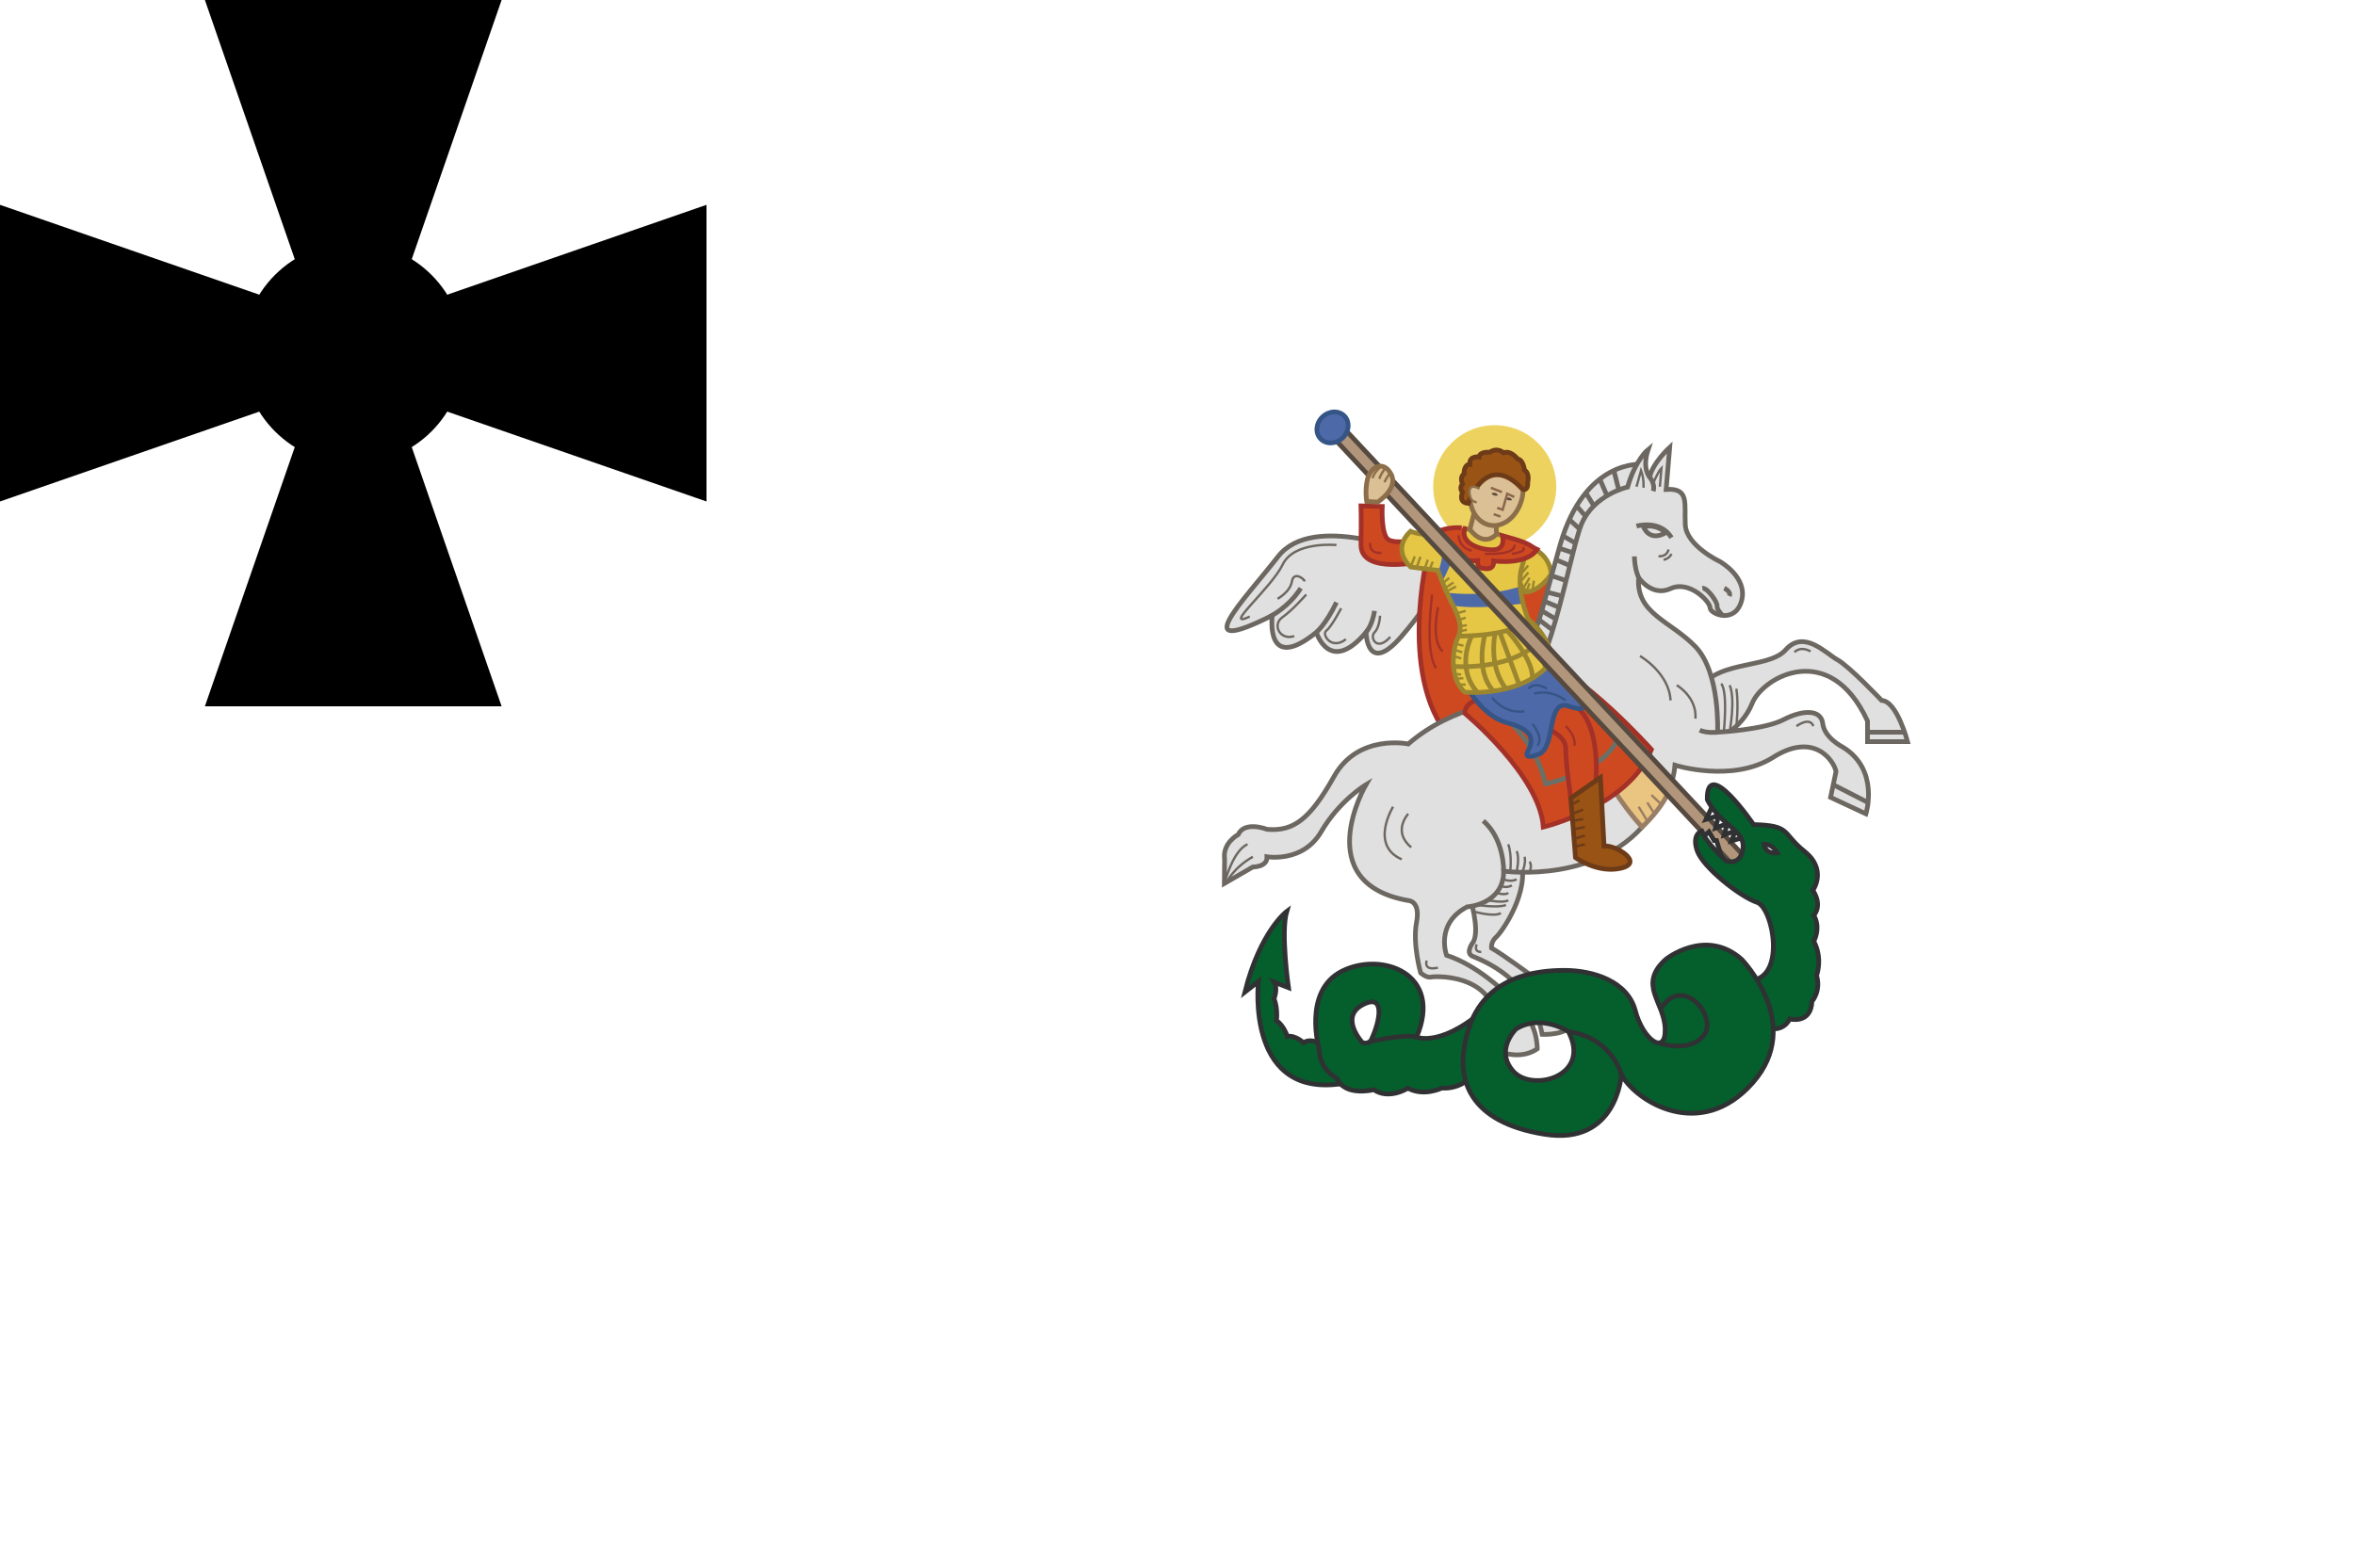 <?xml version="1.0" encoding="utf-8"?>
<!-- Generator: Adobe Illustrator 16.0.0, SVG Export Plug-In . SVG Version: 6.00 Build 0)  -->
<!DOCTYPE svg PUBLIC "-//W3C//DTD SVG 1.1//EN" "http://www.w3.org/Graphics/SVG/1.1/DTD/svg11.dtd">
<svg version="1.1" id="Layer_1" xmlns="http://www.w3.org/2000/svg" xmlns:xlink="http://www.w3.org/1999/xlink" x="0px" y="0px"
	 width="500px" height="333px" viewBox="0 0 500 333" enable-background="new 0 0 500 333" xml:space="preserve">
<g>
	<rect x="0" fill="#FFFFFF" width="500" height="333"/>
	<g>
		<circle fill="#EDD25F" cx="317.353" cy="103.365" r="13.063"/>
		<polygon fill="#CE4920" stroke="#A33128" stroke-miterlimit="10" points="329.018,122.087 333.538,133.357 325.308,136.268 
			320,122.668 		"/>
		<path fill="#E5C645" stroke="#9B862F" stroke-miterlimit="10" d="M325.937,116.688c0,0,3.146,1.479,3.396,5.229
			c0,0-2.245,3.597-5.412,3.84c0,0-2.925-3.09-1.548-8.132L325.937,116.688z"/>
		<path fill="#E0E0E0" stroke="#6D6761" stroke-miterlimit="10" d="M300.125,117.625c0,0-21.375-8.917-28.75,0.542
			s-19.625,21.73-1.25,12.532c0,0-1.672,12.503,9.352,3.59c0,0,2.82,9.163,10.547,0c0,0,0.199,9.39,7.588,0.801
			c7.393-8.589,7.268-11.6,7.268-11.6S305.49,119.458,300.125,117.625z"/>
		<path fill="#CE4920" stroke="#A33128" stroke-miterlimit="10" d="M302.084,119.212c0,0-13.208,2.978-13.125-3.522s0-8.252,0-8.252
			l4.508,0.122c0,0-0.3,5.948,1.283,7.031s7.334,0,7.334,0S304.501,117.083,302.084,119.212z"/>
		<path fill="#CE4920" stroke="#A33128" stroke-miterlimit="10" d="M303.156,117.625c0,0-6.852,27.449,5.687,40.1l10.892-8.132
			l-8.54-26.925L303.156,117.625z"/>
		<path fill="#E0E0E0" stroke="#6D6761" stroke-miterlimit="10" d="M312,190.333c0,0,2.245,6.917,0.829,9.667
			c0,0-1.861,2.333-0.183,3.083s12.602,4.584,14.767,16.584c0,0,5.75,0.378,7.085-2.896c0,0-1.753-6.938-4.919-7.021
			c0,0-2.25-2.5-4-2.25c0,0-6.415-4.751-8.915-6.167c0,0-0.165-1.333,1-2.333s7.331-9.751,5.165-16.417
			C322.829,182.583,313.413,177.083,312,190.333z"/>
		<path fill="#E0E0E0" stroke="#6D6761" stroke-miterlimit="10" d="M290,166.654c0,0-12.133,20.846,8.992,24.596
			c0,0,2.633,0,1.758,4.625s0.875,10.75,0.875,10.75s1.25,1.125,2.25,0.875s17.25-0.875,13.25,15.25c0,0,5,2.875,9.25,0
			c0,0,0.125-5.875-4-8.375c0,0,0.011-3.788-2.875-3.625c0,0-5.85-5.773-12.375-7.875c0,0-2.5-6.701,4.375-10.288
			c0,0,7.75-0.462,7.75-7.587c0,0,21.125,3,31.375-11.875L344.875,162L321,148.75c0,0-12.387,0.875-22.008,9.25
			c0,0-10.617-2.25-15.742,6.875s-8.625,11.75-14.25,11.25c0,0-4.75-1.875-6.125,1.125c0,0-3.375,1.75-2.875,5.25l-0.051,5.125
			l6.051-3.5c0,0,3.125,0.033,3-2.171c0,0,7.625,1.331,11.5-5.312C284.375,169.999,290,166.654,290,166.654z"/>
		<path fill="none" stroke="#6D6761" stroke-miterlimit="10" d="M319.25,185c0,0,0.163-6.832-4.337-10.666"/>
		<path fill="#E0E0E0" stroke="#6D6761" stroke-miterlimit="10" d="M348.531,98.597c0,0-12.044-1.097-17.268,17.028
			c-5.228,18.125-5.613,24.75-12.013,23.25c0,0,2.868,5.125,11.882,1.125c0,0,8.097-34.125,18.805-36.125L348.531,98.597z"/>
		<path fill="#E0E0E0" stroke="#6D6761" stroke-miterlimit="10" d="M364.116,157.25c0,0,5.646-2.25,7.892-7.875
			s16.492-13.625,24.492,3.75v4.375h8.5c0,0-2.25-8.625-5.5-8.75c0,0-6.875-7.25-9.375-8.625s-7.125-6.5-11-2.125
			s-15.662,1.75-19.396,9.875C359.731,147.875,355.801,160.272,364.116,157.25z"/>
		<path fill="#E0E0E0" stroke="#6D6761" stroke-miterlimit="10" d="M353.004,170.338c0,0,2.279-3.337,2.612-7.837
			c0,0,12.158,3.833,20.845-1.667c8.683-5.5,12.856,0.667,13.356,3l-1.16,5.5l7.503,3.5c0,0,3.002-9.439-4.998-14.219
			c0,0-3.834-1.947-4.167-4.947c-0.329-3-4.161-3-8.329-0.833c-4.166,2.167-14,2.667-14,2.667s0.597-12.667-4.701-18.167
			c-5.299-5.5-12.652-7-12.063-14.667c0,0,2.804,4.166,6.781,2.333c3.977-1.833,8.396,2.755,8.396,4.088s5.306,3.5,6.678-1.5
			s-4.594-8.333-4.594-8.333s-7.12-3.319-7.354-7.819s0.938-7.833-4.063-7.5L354.5,95c0,0-3.625,3.313-4.25,6.313
			c0,0-1.688-1.708-0.313-5.875c0,0-2.708,2.167-4.375,8c0,0-7.063,1.564-9.729,7.73S328.656,147.186,321,148.75
			C321,148.75,333.008,170.509,353.004,170.338z"/>
		<path fill="#EAC481" stroke="#997E65" stroke-miterlimit="10" d="M348.646,175.639c0,0,4.729-4.264,6.041-8.639
			c0,0-6.62-5.258-11.25-6.813l-3.646,3.063C339.793,163.25,344.043,170.713,348.646,175.639z"/>
		<path fill="#E0E0E0" stroke="#6D6761" stroke-miterlimit="10" d="M350.076,101.092c0,0,1.424,1.533,0.924,3.221"/>
		<path fill="#E0E0E0" stroke="#6D6761" stroke-miterlimit="10" d="M348.938,111.875c0,0,1.151,3.313,4.75,1.25
			C353.688,113.125,351.769,111.188,348.938,111.875z"/>
		<path fill="none" stroke="#6D6761" stroke-miterlimit="10" d="M347.906,122.668c0,0-0.823-1.585-0.902-4.501"/>
		<path fill="none" stroke="#6D6761" stroke-miterlimit="10" d="M347.449,111.728c0,0,5.051-1.478,7.426,2.46"/>
		<path fill="none" stroke="#6D6761" stroke-miterlimit="10" d="M365.745,130.698c0,0-1.312-1.261-1.187-2.011
			s-2.063-3.938-3.125-3.75"/>
		<path fill="none" stroke="#6D6761" stroke-miterlimit="10" d="M366.079,124.93c0,0,1.505,0.654,1.085,1.654"/>
		<path fill="#CE4920" stroke="#A33128" stroke-miterlimit="10" d="M311,151.5c0,0,15.918,13.138,16.668,24.139
			c0,0,18.207-4.346,22.957-16.472c0,0-15.063-16.799-23.688-18.799c0,0-3.687,7.624-4.937,7.628S311.06,147.062,311,151.5z"/>
		<path fill="none" stroke="#6B7067" stroke-miterlimit="10" d="M315.869,149.627c0,0,9.521,5.372,12.268,16.851
			c0,0,12.45-2.428,15.365-9.713c0,0-11.054-12.268-17.516-13.098"/>
		<path fill="#CE4920" stroke="#A33128" stroke-miterlimit="10" d="M327,154.25c0,0,5.413,1.417,5.413,4.667
			S333.5,169.5,333.5,169.5l5.079-0.754c0,0,2.578-16.996-6.169-19.996C332.41,148.75,326.25,145.5,327,154.25z"/>
		<path fill="#4E69A8" stroke="#365587" stroke-miterlimit="10" d="M311.192,145.391c0,0,3.225,6.604,8.809,8.104
			c5.582,1.5,5.582,3.583,4.5,5.833c0,0-1.584,2.302,2.166,0.859s1.588-11.609,6.25-10.276c0,0,5.082,1.927,2.416-1.162
			s-6.651-9.338-6.651-9.338S316.385,135.121,311.192,145.391z"/>
		<g>
			<path fill="#E5C645" d="M299.5,112.822c0,0-4.25,3.387,0,7.595l5.783,0.708c0,0,1.217,3.503,2.842,6.689s2.5,5.436,1.375,7.686
				s-1.875,8.617,1.5,11.496c0,0,12.934,1.254,18.775-6.996c0,0-1.4-5.75-5.275-8.375c0,0-2.932-6.764-1.276-11.569
				c1.652-4.805-2.224-5.868-2.224-5.868s-7.25-2.919-12.875-1.366C302.5,114.375,299.5,112.822,299.5,112.822z"/>
			<path fill="#4E69A8" d="M323.369,128.171c-0.271-1.085-0.511-2.333-0.604-3.622c-6.585,2.139-13.301,1.599-15.572,1.321
				c0.289,0.64,0.604,1.298,0.933,1.944c0.142,0.276,0.269,0.536,0.396,0.798C312.974,129.386,319.795,128.659,323.369,128.171z"/>
			<path fill="#4E69A8" d="M305.365,113.38l-0.017,0.029c1.912,3.642,0.063,7.75,0.063,7.75l-0.068,0.115
				c0.111,0.322,0.415,1.147,0.843,2.214c3.084-5.474,2.951-8.834,2.228-10.731c-0.095,0.023-0.188,0.038-0.283,0.064
				C307.115,113.1,306.198,113.274,305.365,113.38z"/>
			<path fill="none" stroke="#9B862F" stroke-miterlimit="10" d="M299.5,112.822c0,0-4.25,3.387,0,7.595l5.783,0.708
				c0,0,1.217,3.503,2.842,6.689s2.5,5.436,1.375,7.686s-1.875,8.617,1.5,11.496c0,0,12.934,1.254,18.775-6.996
				c0,0-1.4-5.75-5.275-8.375c0,0-2.932-6.764-1.276-11.569c1.652-4.805-2.224-5.521-2.224-5.521s-7.25-3.267-12.875-1.713
				C302.5,114.376,299.5,112.822,299.5,112.822z"/>
			<path fill="none" stroke="#9B862F" stroke-miterlimit="10" d="M309.684,135.088c0,0,11.485,0.143,14.816-3.463"/>
			<path fill="none" stroke="#9B862F" stroke-miterlimit="10" d="M308.595,141.527c0,0,13.491,1.154,19.073-6.438"/>
			<path fill="none" stroke="#9B862F" stroke-miterlimit="10" d="M312.48,135.009c0,0-3.59,6.623,1.215,12.055"/>
			<path fill="none" stroke="#9B862F" stroke-miterlimit="10" d="M322.535,132.995c0,0,4.771,4.135,5.612,8.901"/>
			<path fill="none" stroke="#9B862F" stroke-miterlimit="10" d="M315.281,134.774c0,0-2.268,7.599,1.812,11.995"/>
			<path fill="none" stroke="#9B862F" stroke-miterlimit="10" d="M320,133.917c0,0,5.604,6.156,5.346,10.118"/>
			<path fill="none" stroke="#9B862F" stroke-miterlimit="10" d="M317.44,134.471c0,0-1.559,6.813,2.292,11.794"/>
			<path fill="none" stroke="#9B862F" stroke-miterlimit="10" d="M318.431,134.288c0,0,2.396,6.497,4.104,11.103"/>
		</g>
		<path fill="#CE4920" stroke="#A33128" stroke-miterlimit="10" d="M304.068,113.494c0,0,4.197,6.131,9.627,5.568
			c0,0-0.133,1.75,1.242,1.625c0,0,2.318,0.688,2.19-1.563c0,0,6.965,1,9.216-2.438c-1.857-0.866-0.896-1.183-7.354-2.915
			c0,0,0.827,2.853-1.859,2.978c-2.69,0.125-7.284-1.313-6.101-4.575C311.031,112.175,307.262,111.488,304.068,113.494z"/>
		<path fill="#995314" stroke="#6D3B18" stroke-miterlimit="10" d="M339.793,165.126L333.5,169.5l1,12.625
			c0,0,4.688,3.438,9.688,2.25s-1.188-4.979-3.625-4.708L339.793,165.126z"/>
		<path fill="#B2967B" stroke="#564A40" stroke-miterlimit="10" d="M373.087,184.842c0.518,0.555,0.387,1.234-0.117,1.706
			l-0.364,0.343c-0.505,0.471-1.193,0.553-1.71,0l-88.08-94.229c-0.518-0.554-0.523-1.385-0.021-1.856l0.364-0.342
			c0.505-0.472,1.333-0.404,1.851,0.149L373.087,184.842z"/>
		
			<ellipse transform="matrix(0.731 -0.683 0.683 0.731 14.162 217.536)" fill="#4E69A8" stroke="#365587" stroke-miterlimit="10" cx="282.796" cy="90.818" rx="3.5" ry="3.09"/>
		<path fill="#FFFFFF" stroke="#303133" stroke-miterlimit="10" d="M363.448,171.43l-1.216,2.581l2.652-0.81l-0.661,2.652
			l2.495-0.938l-0.652,2.408l2.367-0.896l-0.818,2.148l2.05-0.581C369.662,178,371.005,170.396,363.448,171.43z"/>
		<path fill="#FFFFFF" stroke="#303133" stroke-miterlimit="10" d="M361.731,177.6l1.11-0.957l1.088,1.857h0.516l0.998,3.281
			C365.443,181.781,362.335,183.254,361.731,177.6z"/>
		<path fill="#045F2D" stroke="#303133" stroke-miterlimit="10" d="M373.883,217.977c0,0,4.321,1.965,6.095-1.574
			c0,0,4.522,1.183,4.719-3.731c0,0,1.965-2.161,0.982-5.504c0,0,1.377-3.539-0.59-7.272c0,0,1.568-2.754,0-5.508
			c0,0,1.965-1.967-0.197-5.309c0,0,3.146-4.325-1.771-8.26c-4.914-3.933-2.751-5.504-10.812-5.698c0,0-10.028-14.745-9.831-5.312
			c0,0,0.983,2.164,3.343,4.325c2.36,2.162,4.915,3.537,4.129,6.685c-0.787,3.146-3.539,1.97-3.539,1.97s-4.13-3.735-5.108-6.291
			c0,0-2.162,0.59-0.982,4.128c1.179,3.539,9.159,9.83,12.738,11.01c3.579,1.184,6.725,18.284-3.302,16.518
			C369.754,208.146,365.822,214.438,373.883,217.977z"/>
		<path fill="#045F2D" stroke="#303133" stroke-miterlimit="10" d="M280.875,221.875c0,0-2.438-1.563-4.125-0.438
			c0,0-1.813-1.688-3.438-1.313c0,0-0.688-2.313-2.313-3.375c0,0,0.375-2.313-0.5-4.688c0,0,0.875-2.063,0-3.5l3.063,1.188
			c0,0-1.688-11.688-0.375-16.188c0,0-5.625,4.188-8.875,17.125l2.875-2.25c0,0-3,26,19.188,21.438
			C286.375,229.875,291.5,221.563,280.875,221.875z"/>
		<path fill="#045F2D" stroke="#303133" stroke-miterlimit="10" d="M316.75,212.917c-10.334,9.834-16,7.333-16,7.333
			c5.75-13.5-7.416-18.25-15.833-14s-4.833,16.583-4.833,16.583c0,4.333,3.75,6.167,3.75,6.167c1.75,4,7.833,2.417,7.833,2.417
			c3.25,2.25,7.246-0.319,7.246-0.319c3.421,1.846,7.171-0.015,7.171-0.015c4.5,0.25,6.75-2.916,6.75-2.916l5.829-14.834
			L316.75,212.917z M291.084,220.934c0,0-0.584,0.9-1.834,0.483c0,0-4.917-5.333,0-8S293.084,216.783,291.084,220.934z"/>
		<path fill="none" stroke="#303133" stroke-miterlimit="10" d="M290.784,221.232c0,0,7.274-1.732,9.966-0.982"/>
		<path fill="#045F2D" stroke="#303133" stroke-miterlimit="10" d="M369.759,203.723c-7.663-6.783-16.077,0-16.077,0
			c-6.046,5.455-0.295,8.994-0.147,14.799c0.148,5.807-4.719,2.309-6.341-3.888c-1.622-6.192-8.847-8.553-15.04-8.553
			c-6.188,0-16.81,1.327-20.349,12.438c-3.538,11.108,0.59,19.854,16.072,22.356c15.479,2.511,16.363-12.683,16.363-12.683
			c3.101,5.75,16.813,14.305,27.869,1.771C383.172,217.436,369.759,203.723,369.759,203.723z M321.288,227.512
			c-4.027-4.521,0.594-8.99,0.594-8.99c5.308-3.291,11.104,0.537,11.104,0.537C338.003,228.594,325.322,232.034,321.288,227.512z"/>
		<path fill="none" stroke="#303133" stroke-miterlimit="10" d="M352.079,221.475c0,0,6.551,2.276,9.648-1.558
			c3.102-3.834-4.457-13.246-9.178-5.623"/>
		<path fill="none" stroke="#303133" stroke-miterlimit="10" d="M344.24,228.199c0,0-1.933-7.758-11.254-9.143"/>
		<path fill="#DBBF95" stroke="#8C6E4B" stroke-miterlimit="10" d="M292.5,106.625c0,0,4.499-2.875,2.833-5.958
			s-4.417-1.417-5,1.083s-0.164,4.75-0.164,4.75L292.5,106.625z"/>
		<path fill="#DBBF95" stroke="#8C6E4B" stroke-miterlimit="10" d="M312.085,112.415c0,0,2.717,4.051,5.712,0.985
			c0,0-0.521-1.982,0.634-2.691c0,0-2.207-9.093-4.735-4.593L312.085,112.415z"/>
		
			<ellipse transform="matrix(0.981 0.196 -0.196 0.981 26.576 -60.175)" fill="#DBBF95" stroke="#8C6E4B" stroke-miterlimit="10" cx="317.619" cy="104.32" rx="5.613" ry="7.248"/>
		<path fill="#995314" stroke="#6D3B18" stroke-miterlimit="10" d="M311.722,106.903c0,0,3.813-11.399,11.546-2.984
			c0,0,1.188,0.54,1.104-1.585c0,0,0.46-1.833-0.708-2.5c0,0-0.209-2.167-1.459-2.375c0,0-1.452-1.917-2.957-1.292
			c0,0-1.292-1.251-2.959-0.125c0,0-2.125-0.214-2.25,0.997c0,0-2.164-0.328-1.957,1.546c0,0-1.252-0.084-1.252,2.083
			c0,0-0.979,0.452-0.318,2.143c0,0-0.822,0.732,0,1.732C310.511,104.542,309.526,106.765,311.722,106.903z"/>
		<path fill="#DBBF95" d="M314.102,103.792c0,0-2.233-1.385-2.102,0.833c0.133,2.218,1.55,2,1.55,2L314.102,103.792z"/>
		
			<line fill="none" stroke="#89654A" stroke-width="0.5" stroke-miterlimit="10" x1="316.538" y1="103.592" x2="318.875" y2="104.509"/>
		<path fill="#DBBF95" stroke="#8C6E4B" stroke-width="0.5" stroke-miterlimit="10" d="M314.102,103.792
			c0,0-2.233-1.385-2.102,0.833c0.133,2.218,1.55,2,1.55,2"/>
		<path fill="#594A40" d="M316.663,104.771c0,0,0.337,0.729,1.375,0.438C318.038,105.208,317.751,104.354,316.663,104.771z"/>
		<path fill="#594A40" d="M319.663,105.771c0,0,0.337,0.729,1.375,0.438C321.038,106.208,320.751,105.354,319.663,105.771z"/>
		<polyline fill="none" stroke="#89654A" stroke-width="0.5" stroke-miterlimit="10" points="321.5,105.55 320,104.865 
			319.038,108.259 317.875,107.842 		"/>
		
			<line fill="none" stroke="#89654A" stroke-width="0.5" stroke-miterlimit="10" x1="317.128" y1="109.208" x2="318.579" y2="109.706"/>
		<path fill="none" stroke="#8C6E4B" stroke-width="0.5" stroke-miterlimit="10" d="M293.004,99.22c0,0-1.477,1.374-1.566,2.342"/>
		<path fill="none" stroke="#8C6E4B" stroke-width="0.5" stroke-miterlimit="10" d="M295.174,100.392c0,0-0.896,1.202-1.236,2.015"
			/>
		<path fill="none" stroke="#8C6E4B" stroke-width="0.5" stroke-miterlimit="10" d="M294.2,99.339c0,0-1.009,1.192-1.341,2.349"/>
		<path fill="none" stroke="#365587" stroke-width="0.5" stroke-miterlimit="10" d="M316.813,148.16c0,0,2.486,3.528,6.837,2.903"/>
		<path fill="none" stroke="#365587" stroke-width="0.5" stroke-miterlimit="10" d="M332.41,148.75c0,0-2.889-2.438-6.741-1.438"/>
		<path fill="none" stroke="#365587" stroke-width="0.5" stroke-miterlimit="10" d="M325.346,153.75c0,0,2.467,2.813,1.092,4.625"/>
		<path fill="none" stroke="#365587" stroke-width="0.5" stroke-miterlimit="10" d="M328.438,146.266c0,0-2.563-1.672-3.938,0"/>
		<path fill="none" stroke="#6D6761" stroke-miterlimit="10" d="M269.636,130.941c0,0,3.948-1.94,6.531-6.024"/>
		<path fill="none" stroke="#6D6761" stroke-miterlimit="10" d="M279.477,134.288c0,0,2.023-1.681,4.273-6.359"/>
		<path fill="none" stroke="#6D6761" stroke-miterlimit="10" d="M290.023,134.288c0,0,1.313-1.405,1.813-4.555"/>
		<path fill="none" stroke="#6D6761" stroke-width="0.5" stroke-miterlimit="10" d="M283.75,115.75c0,0-8.999-0.882-11.416,4.143
			s-13.083,13.906-7,11.048"/>
		<path fill="none" stroke="#6D6761" stroke-width="0.5" stroke-miterlimit="10" d="M277.334,126.263c0,0-2.875,3.283-5.084,4.845
			s-0.5,4.986,2.542,3.98"/>
		<path fill="none" stroke="#6D6761" stroke-width="0.5" stroke-miterlimit="10" d="M284.75,129.177c0,0-2.023,3.907-3.141,4.74
			c-1.11,0.833,1.141,4.25,4.141,1.833"/>
		<path fill="none" stroke="#6D6761" stroke-width="0.5" stroke-miterlimit="10" d="M293.004,130.767c0,0-0.088,2.476-1.171,3.521
			s0.431,4.253,3.341,0.982"/>
		<path fill="none" stroke="#6D6761" stroke-width="0.5" stroke-miterlimit="10" d="M271.248,127.167c0,0,2.667-1.438,3.043-3.678
			c0.376-2.24,2.626-0.594,2.709,0"/>
		<path fill="none" stroke="#6D6761" stroke-width="0.5" stroke-miterlimit="10" d="M295.768,171.332c0,0-5.045,8.168,1.844,11.168"
			/>
		<path fill="none" stroke="#6D6761" stroke-width="0.5" stroke-miterlimit="10" d="M298.992,172.834c0,0-3.492,3.705,0.633,7.123"
			/>
		<path fill="none" stroke="#6D6761" stroke-width="0.5" stroke-miterlimit="10" d="M259.949,187.625c0,0,1.801-7.029,4.926-8.327"
			/>
		<path fill="none" stroke="#6D6761" stroke-width="0.5" stroke-miterlimit="10" d="M260.494,187.273c0,0,1.381-2.99,5.506-5.319"/>
		<path fill="none" stroke="#6D6761" stroke-width="0.5" stroke-miterlimit="10" d="M352.125,118.124c0,0,1.75,0.251,2.125-1.436"/>
		<path fill="none" stroke="#6D6761" stroke-width="0.5" stroke-miterlimit="10" d="M353.188,118.875c0,0,1.188-0.125,1.688-1.25"/>
		<path fill="none" stroke="#6D6761" stroke-width="0.5" stroke-miterlimit="10" d="M365.991,155.411c0,0,0.897-8.442-0.552-10.223"
			/>
		<path fill="none" stroke="#6D6761" stroke-width="0.5" stroke-miterlimit="10" d="M367.24,155.303c0,0,1.258-6.771,0-9.781"/>
		<path fill="none" stroke="#6D6761" stroke-width="0.5" stroke-miterlimit="10" d="M368.655,154.216c0,0,0.53-4.56,0-7.951"/>
		<path fill="none" stroke="#6D6761" stroke-width="0.5" stroke-miterlimit="10" d="M319.251,186.75c0,0,1.471,0.658,2.749,0"/>
		<path fill="none" stroke="#6D6761" stroke-width="0.5" stroke-miterlimit="10" d="M318.663,188.052c0,0,0.837,0.718,2.337,0"/>
		<path fill="none" stroke="#6D6761" stroke-width="0.5" stroke-miterlimit="10" d="M317.717,189.614c0,0,1.827,0.614,2.514,0"/>
		<path fill="none" stroke="#6D6761" stroke-width="0.5" stroke-miterlimit="10" d="M315.869,191.182c0,0,3.425,0.686,4.357,0"/>
		<path fill="none" stroke="#6D6761" stroke-width="0.5" stroke-miterlimit="10" d="M313.536,192.189c0,0,4.679,0.688,6.192,0"/>
		<path fill="none" stroke="#6D6761" stroke-width="0.5" stroke-miterlimit="10" d="M312.835,193.563c0,0,4.328,1.271,5.828,0.354"
			/>
		<path fill="none" stroke="#6D6761" stroke-width="0.5" stroke-miterlimit="10" d="M348.938,103.592c0,0,0.15-1.989-0.521-3.675
			l-0.964,3.448"/>
		<path fill="none" stroke="#6D6761" stroke-width="0.5" stroke-miterlimit="10" d="M350.974,102.702c0,0,1.026-2.535,1.776-3.285
			l-0.337,3.948"/>
		<line fill="none" stroke="#6D6761" stroke-miterlimit="10" x1="342.645" y1="99.917" x2="343.688" y2="104.051"/>
		<line fill="none" stroke="#6D6761" stroke-miterlimit="10" x1="339.656" y1="101.755" x2="341.198" y2="105.277"/>
		<line fill="none" stroke="#6D6761" stroke-miterlimit="10" x1="336.693" y1="104.656" x2="338.401" y2="107.438"/>
		<line fill="none" stroke="#6D6761" stroke-miterlimit="10" x1="334.729" y1="107.438" x2="336.693" y2="109.706"/>
		<line fill="none" stroke="#6D6761" stroke-miterlimit="10" x1="333.197" y1="110.347" x2="335.386" y2="112.366"/>
		<line fill="none" stroke="#6D6761" stroke-miterlimit="10" x1="331.835" y1="113.801" x2="334.507" y2="115.358"/>
		<line fill="none" stroke="#6D6761" stroke-miterlimit="10" x1="331.031" y1="116.424" x2="333.972" y2="117.412"/>
		<line fill="none" stroke="#6D6761" stroke-miterlimit="10" x1="330.343" y1="118.875" x2="333.171" y2="120.056"/>
		<line fill="none" stroke="#6D6761" stroke-miterlimit="10" x1="326.771" y1="131.625" x2="329.779" y2="133.917"/>
		<line fill="none" stroke="#6D6761" stroke-miterlimit="10" x1="327.346" y1="129.715" x2="330.343" y2="131.494"/>
		<line fill="none" stroke="#6D6761" stroke-miterlimit="10" x1="327.919" y1="127.705" x2="331.031" y2="129"/>
		<line fill="none" stroke="#6D6761" stroke-miterlimit="10" x1="328.452" y1="125.757" x2="331.672" y2="126.583"/>
		<line fill="none" stroke="#6D6761" stroke-miterlimit="10" x1="329.037" y1="122.146" x2="332.503" y2="123.31"/>
		<path fill="none" stroke="#6D6761" stroke-miterlimit="10" d="M364.663,155.501c0,0-2.288,0.27-3.788-0.428"/>
		<path fill="none" stroke="#6D6761" stroke-width="0.5" stroke-miterlimit="10" d="M381.413,154.216c0,0,2.837-2.117,3.587,0"/>
		<path fill="none" stroke="#6D6761" stroke-width="0.5" stroke-miterlimit="10" d="M381,138.522c0,0,1.084-1.427,3.413-0.183"/>
		<path fill="none" stroke="#6D6761" stroke-width="0.5" stroke-miterlimit="10" d="M302.913,204c0,0-0.843,2.25,2.37,1.5"/>
		<path fill="none" stroke="#6D6761" stroke-width="0.5" stroke-miterlimit="10" d="M313.536,200.564c0,0-0.786,1.603,0.964,1.603"
			/>
		<path fill="none" stroke="#6D6761" stroke-width="0.5" stroke-miterlimit="10" d="M320.625,185.136c0,0,0.461-3.29-0.396-5.838"/>
		<path fill="none" stroke="#6D6761" stroke-width="0.5" stroke-miterlimit="10" d="M322,185.214c0,0,0.688-3.089,0-4.464"/>
		<path fill="none" stroke="#6D6761" stroke-width="0.5" stroke-miterlimit="10" d="M323.224,185.244c0,0,0.888-2.273,0.426-3.29"/>
		<path fill="none" stroke="#6D6761" stroke-width="0.5" stroke-miterlimit="10" d="M324.75,185.136c0,0,0.625-1.233,0-2.153"/>
		<path fill="none" stroke="#A33128" stroke-width="0.5" stroke-miterlimit="10" d="M304.068,126.263c0,0-1.688,11.951,0.828,15.633
			"/>
		<path fill="none" stroke="#A33128" stroke-width="0.5" stroke-miterlimit="10" d="M305.34,128.951c0,0-1.677,7.066,0.994,9.388"/>
		<path fill="none" stroke="#A33128" stroke-width="0.5" stroke-miterlimit="10" d="M321.5,115.69c0,0,0.897,2.148-6.22,1.935"/>
		<path fill="none" stroke="#A33128" stroke-width="0.5" stroke-miterlimit="10" d="M323.281,116.269c0,0,1.302,0.767-2.277,1.371"
			/>
		<path fill="none" stroke="#A33128" stroke-width="0.5" stroke-miterlimit="10" d="M309.684,113.665c0,0-0.081,2.619,2.76,3.29"/>
		<path fill="none" stroke="#A33128" stroke-width="0.5" stroke-miterlimit="10" d="M332.41,154.216c0,0,2.167,1.876,1.878,4.159"/>
		<path fill="none" stroke="#A33128" stroke-width="0.5" stroke-miterlimit="10" d="M290.928,115.31c0,0-0.438,2.274,2.4,2.103"/>
		
			<line fill="none" stroke="#6D3B18" stroke-width="0.5" stroke-miterlimit="10" x1="333.764" y1="172.834" x2="336.106" y2="171.938"/>
		
			<line fill="none" stroke="#6D3B18" stroke-width="0.5" stroke-miterlimit="10" x1="333.883" y1="174.334" x2="336.106" y2="173.938"/>
		
			<line fill="none" stroke="#6D3B18" stroke-width="0.5" stroke-miterlimit="10" x1="334.024" y1="176.123" x2="336.5" y2="175.639"/>
		
			<line fill="none" stroke="#6D3B18" stroke-width="0.5" stroke-miterlimit="10" x1="334.184" y1="178.13" x2="336.5" y2="177.438"/>
		
			<line fill="none" stroke="#6D3B18" stroke-width="0.5" stroke-miterlimit="10" x1="334.317" y1="179.823" x2="336.5" y2="179.298"/>
		<line fill="none" stroke="#6D3B18" stroke-width="0.5" stroke-miterlimit="10" x1="333.608" y1="170.871" x2="335.342" y2="170"/>
		
			<line fill="none" stroke="#997E65" stroke-width="0.5" stroke-miterlimit="10" x1="349.736" y1="174.334" x2="347.913" y2="171.332"/>
		
			<line fill="none" stroke="#997E65" stroke-width="0.5" stroke-miterlimit="10" x1="351.277" y1="172.833" x2="349.736" y2="170.436"/>
		
			<line fill="none" stroke="#997E65" stroke-width="0.5" stroke-miterlimit="10" x1="352.752" y1="170.871" x2="350.625" y2="168.834"/>
		
			<line fill="none" stroke="#9B862F" stroke-width="0.5" stroke-miterlimit="10" x1="300.375" y1="118.167" x2="299.5" y2="120.417"/>
		
			<line fill="none" stroke="#9B862F" stroke-width="0.5" stroke-miterlimit="10" x1="301.587" y1="118.25" x2="300.745" y2="120.57"/>
		
			<line fill="none" stroke="#9B862F" stroke-width="0.5" stroke-miterlimit="10" x1="303.156" y1="118.875" x2="302.549" y2="120.57"/>
		
			<line fill="none" stroke="#9B862F" stroke-width="0.5" stroke-miterlimit="10" x1="304.2" y1="119.292" x2="303.513" y2="120.908"/>
		
			<line fill="none" stroke="#9B862F" stroke-width="0.5" stroke-miterlimit="10" x1="322.783" y1="122.087" x2="324.464" y2="120.1"/>
		
			<line fill="none" stroke="#9B862F" stroke-width="0.5" stroke-miterlimit="10" x1="322.678" y1="123.697" x2="324.5" y2="121.563"/>
		
			<line fill="none" stroke="#9B862F" stroke-width="0.5" stroke-miterlimit="10" x1="323.369" y1="125.027" x2="324.75" y2="122.729"/>
		
			<line fill="none" stroke="#9B862F" stroke-width="0.5" stroke-miterlimit="10" x1="324.062" y1="125.738" x2="324.75" y2="123.878"/>
		
			<line fill="none" stroke="#9B862F" stroke-width="0.5" stroke-miterlimit="10" x1="325.669" y1="123.31" x2="325.346" y2="125.413"/>
		
			<line fill="none" stroke="#9B862F" stroke-width="0.5" stroke-miterlimit="10" x1="306.781" y1="124.93" x2="308.595" y2="123.697"/>
		
			<line fill="none" stroke="#9B862F" stroke-width="0.5" stroke-miterlimit="10" x1="307.09" y1="125.636" x2="309.125" y2="124.549"/>
		
			<line fill="none" stroke="#9B862F" stroke-width="0.5" stroke-miterlimit="10" x1="306.334" y1="123.863" x2="307.688" y2="122.729"/>
		
			<line fill="none" stroke="#9B862F" stroke-width="0.5" stroke-miterlimit="10" x1="309.271" y1="130.255" x2="311.192" y2="129.733"/>
		
			<line fill="none" stroke="#9B862F" stroke-width="0.5" stroke-miterlimit="10" x1="311.192" y1="131.188" x2="309.742" y2="131.625"/>
		
			<line fill="none" stroke="#9B862F" stroke-width="0.5" stroke-miterlimit="10" x1="311.438" y1="132.771" x2="309.99" y2="132.995"/>
		
			<line fill="none" stroke="#9B862F" stroke-width="0.5" stroke-miterlimit="10" x1="311.438" y1="133.735" x2="309.948" y2="134.08"/>
		
			<line fill="none" stroke="#9B862F" stroke-width="0.5" stroke-miterlimit="10" x1="310.715" y1="137.125" x2="308.841" y2="136.703"/>
		
			<line fill="none" stroke="#9B862F" stroke-width="0.5" stroke-miterlimit="10" x1="310.469" y1="138.522" x2="308.757" y2="138.012"/>
		
			<line fill="none" stroke="#9B862F" stroke-width="0.5" stroke-miterlimit="10" x1="310.231" y1="139.84" x2="308.595" y2="139.314"/>
		
			<line fill="none" stroke="#9B862F" stroke-width="0.5" stroke-miterlimit="10" x1="310.231" y1="143.25" x2="308.841" y2="143.134"/>
		
			<line fill="none" stroke="#9B862F" stroke-width="0.5" stroke-miterlimit="10" x1="310.693" y1="144.035" x2="309.125" y2="144.135"/>
		
			<line fill="none" stroke="#9B862F" stroke-width="0.5" stroke-miterlimit="10" x1="311.192" y1="145.391" x2="309.684" y2="145.369"/>
		<path fill="none" stroke="#6D6761" stroke-width="0.5" stroke-miterlimit="10" d="M348.198,139.314c0,0,6.177,3.561,6.485,9.436"
			/>
		<path fill="none" stroke="#6D6761" stroke-width="0.5" stroke-miterlimit="10" d="M356,145.522c0,0,4.305,2.478,3.965,7.103"/>
		<line fill="none" stroke="#6D6761" stroke-miterlimit="10" x1="389.227" y1="166.654" x2="396.618" y2="170.436"/>
		<line fill="none" stroke="#6D6761" stroke-miterlimit="10" x1="396" y1="155.5" x2="404" y2="155.5"/>
		<path fill="#FFFFFF" stroke="#303133" stroke-miterlimit="10" d="M374.5,179.298c0,0,0.25,2.202,2.875,1.827
			C377.375,181.125,376.25,179.096,374.5,179.298z"/>
	</g>
	<g>
		<polygon points="75,0 43.5,0 69.5,75 75,75 80.5,75 106.5,0 		"/>
		<polygon points="0,75 0,106.5 75,80.5 75,75 75,69.5 0,43.5 		"/>
		<polygon points="75,150 106.5,150 80.5,75 75,75 69.5,75 43.5,150 		"/>
		<polygon points="150,75 150,43.5 75,69.5 75,75 75,80.5 150,106.5 		"/>
		<circle cx="75" cy="75" r="23.5"/>
	</g>
</g>
</svg>
